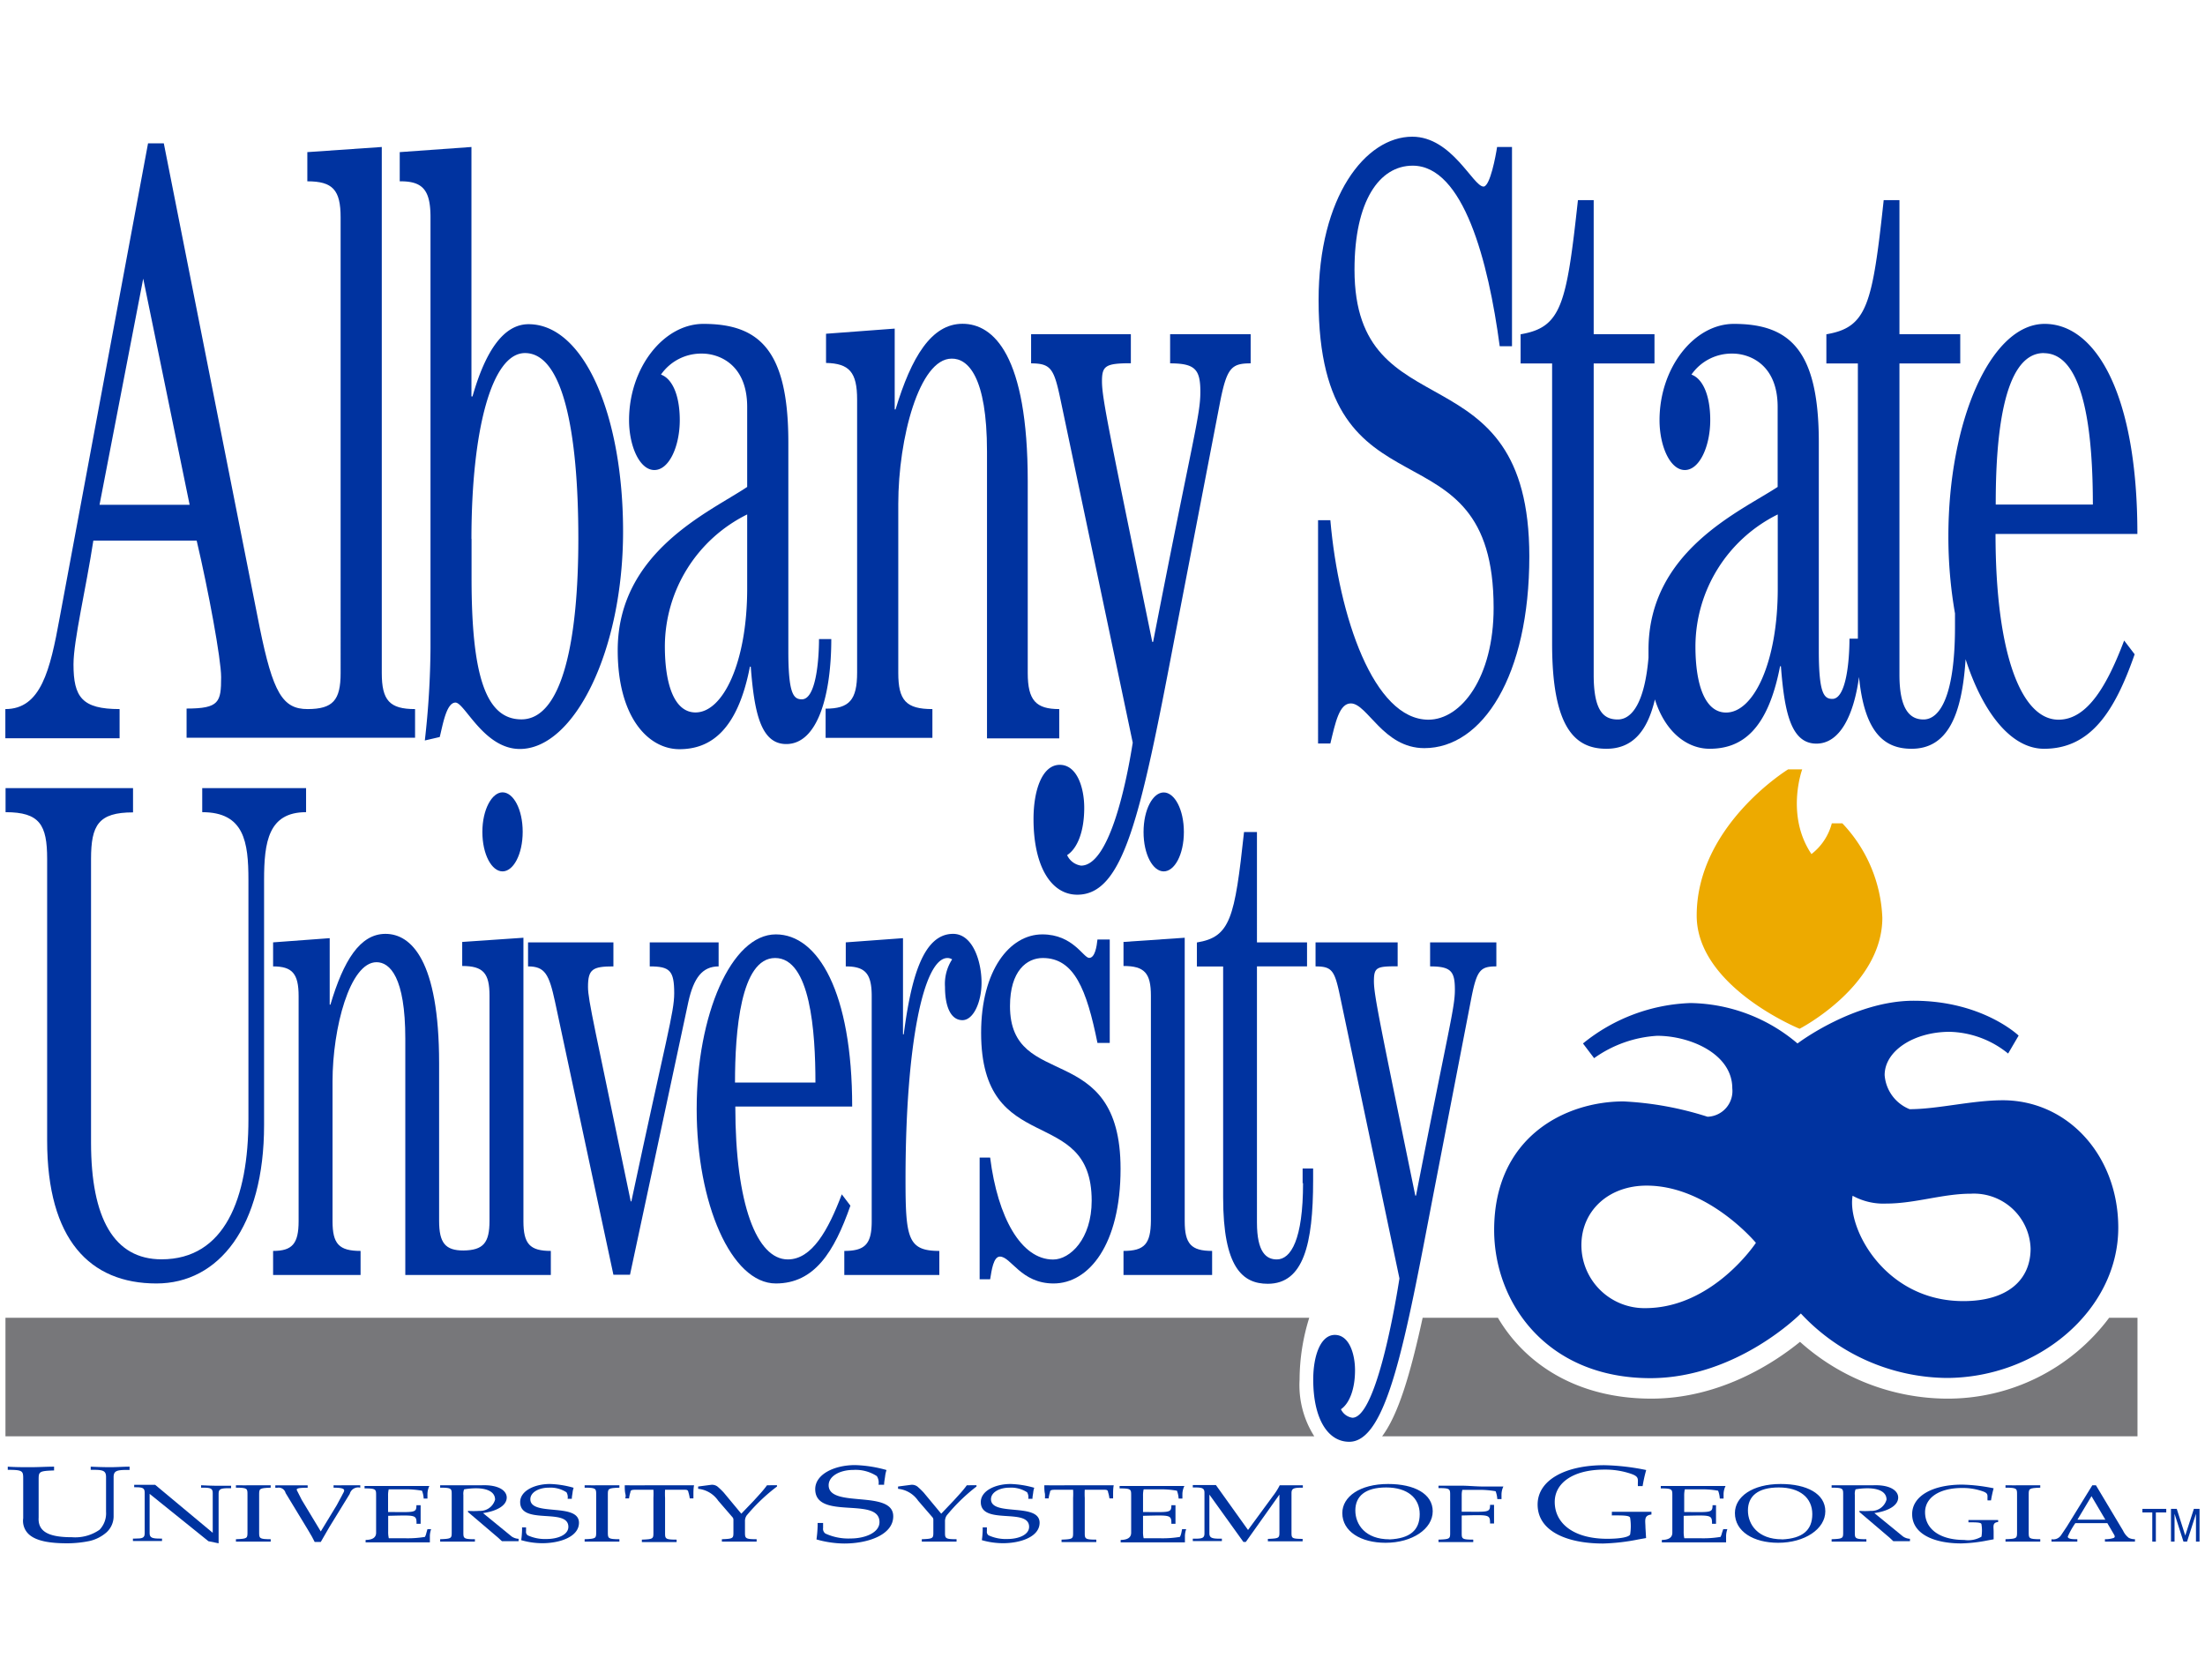 <svg id="institutions" xmlns="http://www.w3.org/2000/svg" width="210" height="160" viewBox="0 0 210 160"><defs><style>.cls-1{fill:#77777a;}.cls-2{fill:#edaa00;}.cls-3{fill:#0033a0;}</style></defs><title>inst_asu</title><path class="cls-1" d="M124.69,125.52H0.52v11.29H125.17a9.07,9.07,0,0,1-1.4-5.4A19.89,19.89,0,0,1,124.69,125.52Z"/><path class="cls-1" d="M200.87,125.52a19.19,19.19,0,0,1-15.51,7.7,21.07,21.07,0,0,1-13.93-5.41c-2.45,2-7.63,5.41-14.16,5.41-7.05,0-12-3.27-14.61-7.7h-7.17c-1.18,5.41-2.32,9.22-3.86,11.29h71.94V125.52h-2.7Z"/><path class="cls-2" d="M179.27,87.42a13.83,13.83,0,0,0-3.81-9h-1a5.45,5.45,0,0,1-1.94,2.93c-2.49-3.7-.88-8.07-0.88-8.07H170.3s-8.71,5.34-8.71,13.93c0,6.79,9.8,10.78,9.8,10.78S179.27,93.93,179.27,87.42Z"/><path class="cls-3" d="M11.39,67.54C7.81,67.54,7,66.4,7,63.28,7,61,8.19,56.08,8.89,51.49h9.84c1.12,4.75,2.33,11.3,2.33,13,0,2.38-.17,3-3.29,3v2.78H39.53V67.54c-2.42,0-3.17-.82-3.17-3.44V14l-7.09.49v2.78c2.42,0,3.17.82,3.17,3.44V64.1c0,2.61-.74,3.43-3.13,3.44S26,66,24.73,59.76L15.6,13.65H14.1L5.68,58.86c-0.91,5-1.79,8.68-5.17,8.68v2.78H11.39V67.54Zm2.25-41,4.42,21.54H9.48Z"/><path class="cls-3" d="M41,20.69v41a81.7,81.7,0,0,1-.54,8.84l1.42-.33c0.29-1.15.63-3.28,1.5-3.28s2.71,4.42,6.13,4.42c5.17,0,9.83-9.34,9.83-20.72,0-11.06-3.71-19.74-9-19.74-2.33,0-4.08,2.46-5.34,6.88H44.9V14l-6.83.49v2.78C40.24,17.25,41,18.07,41,20.69ZM44.9,51.33C44.9,41,46.82,33.63,50,33.63c3.58,0,5.08,7.37,5.08,17.69,0,9.58-1.5,17.2-5.42,17.2-3.37,0-4.75-4.1-4.75-13.43V51.33Z"/><path class="cls-3" d="M62.32,44.77c1.42,0,2.42-2.29,2.42-4.75,0-2.29-.67-3.93-1.79-4.34a4.66,4.66,0,0,1,3.92-2c1.58,0,4.29,1,4.29,5.08v7.62c-3.54,2.38-12.33,6.14-12.33,15.56,0,6.39,2.92,9.42,5.88,9.42s5.54-1.8,6.71-7.86h0.08c0.33,4.26.92,7.37,3.38,7.37,3,0,4.29-4.67,4.29-10H78c0,2-.29,5.74-1.63,5.74-0.79,0-1.29-.49-1.29-4.59V42.15c0-8.68-2.67-11.3-8.09-11.3-3.79,0-7.08,4.18-7.08,9.17C59.91,42.48,60.91,44.77,62.32,44.77Zm8.84,11.3c0,7-2.29,11.79-4.92,11.79-2,0-2.92-2.62-2.92-6.31A14.06,14.06,0,0,1,71.16,49v7.13Z"/><path class="cls-3" d="M81.63,38.06v26c0,2.62-.75,3.44-3,3.44v2.78H88.8V67.54c-2.5,0-3.25-.82-3.25-3.44V48c0-6.23,2-13.84,5.08-13.84C92.17,34.13,94,35.85,94,43V70.33h6.88V67.54c-2.21,0-3-.82-3-3.44V45.84c0-12-3.25-15-6.21-15S86.8,34,85.29,39H85.21v-7.7l-6.54.49v2.78C80.88,34.62,81.63,35.44,81.63,38.06Z"/><path class="cls-3" d="M101,38.06l6.88,32.68c-0.71,4.5-2.34,11.71-4.92,11.71a1.73,1.73,0,0,1-1.33-1c1-.65,1.63-2.29,1.63-4.51,0-1.88-.67-4.09-2.33-4.09s-2.5,2.38-2.5,5.16c0,4.5,1.67,7.21,4.17,7.21,4.37,0,6-7.29,9.21-24.16l4.42-22.93c0.63-3.11,1.08-3.52,2.88-3.52V31.83h-7.67v2.78c2.37,0,2.88.57,2.88,2.7,0,2.29-.71,4.34-4.5,23.83h-0.08c-4.08-19.9-4.79-23.18-4.79-24.82,0-1.47.33-1.72,2.75-1.72V31.83h-9.5v2.78C100.09,34.62,100.38,35.11,101,38.06Z"/><path class="cls-3" d="M128.65,67c1.58,0,3.08,4.26,7,4.26,5.54,0,10-6.88,10-18.26C145.65,32.9,129,41.33,129,25.69c0-6.55,2.37-9.91,5.54-9.91,4.83,0,7.21,9.09,8.29,17.2H144V14h-1.42c-0.12.82-.67,3.77-1.29,3.77-1,0-3-4.75-6.79-4.75-4.46,0-8.92,5.73-8.92,15.56,0,21.79,16.67,10.89,16.67,29.32,0,6.63-3.09,10.65-6.21,10.65-5.21,0-8.54-9.83-9.34-19h-1.17V70.82h1.17C127.19,68.77,127.56,67,128.65,67Z"/><path class="cls-3" d="M194.73,30.85c-5.17,0-9.17,9.34-9.17,20.23a42.44,42.44,0,0,0,.63,7.35v1.25c0,6.55-1.42,8.85-3,8.85-1.21,0-2.29-.82-2.29-4.26V34.62h5.79V31.83h-5.79V19.06h-1.5c-1.08,10-1.58,12.12-5.46,12.78v2.78h3V60.83h-0.8c0,2-.29,5.74-1.63,5.74-0.79,0-1.29-.49-1.29-4.59V42.15c0-8.68-2.67-11.3-8.09-11.3-3.79,0-7.08,4.18-7.08,9.17,0,2.46,1,4.75,2.41,4.75s2.42-2.29,2.42-4.75c0-2.29-.67-3.93-1.79-4.34a4.66,4.66,0,0,1,3.92-2c1.58,0,4.29,1,4.29,5.08v7.62C165.77,48.71,157,52.47,157,61.89c0,0.26,0,.5,0,0.75-0.37,4.3-1.58,5.89-2.93,5.89s-2.29-.82-2.29-4.26V34.62h5.79V31.83h-5.79V19.06h-1.5c-1.09,10-1.58,12.12-5.46,12.78v2.78h3v26.7c0,8.11,2.25,10,5.17,10,2.51,0,3.91-1.7,4.62-4.7,1,3.17,3.11,4.7,5.21,4.7,3.08,0,5.54-1.8,6.71-7.86h0.08c0.33,4.26.92,7.37,3.38,7.37,2.25,0,3.56-2.71,4.06-6.35,0.53,5.47,2.54,6.84,5,6.84,3.44,0,4.8-3.19,5.15-8.53,1.65,5.12,4.35,8.53,7.47,8.53,4.46,0,6.75-3.6,8.63-9l-1-1.31c-1.58,4.17-3.46,7.54-6.25,7.54-3.59,0-6-6.39-6-17.69h13.51C203.57,37.57,199.61,30.85,194.73,30.85ZM169.31,56.08c0,7-2.29,11.79-4.92,11.79-2,0-2.92-2.62-2.92-6.31A14.06,14.06,0,0,1,169.31,49v7.13Zm25.34-22.44c4.08,0,4.67,8.52,4.67,14.42h-9.25C190.06,42.15,190.65,33.63,194.65,33.63Z"/><path class="cls-3" d="M4.49,81.81v26.83c0,9.44,4.07,13.61,10.41,13.61,5.93,0,10.25-5.39,10.25-15.09V83.83c0-3.64.41-6.47,4-6.47V75.07H19.26v2.29c4,0,4.4,2.83,4.4,6.47v22.78c0,7.55-2.26,13.34-8.28,13.34-4.52,0-6.71-3.91-6.71-11.12v-27c0-3.24.7-4.45,4-4.45V75.07H0.53v2.29C3.79,77.36,4.49,78.57,4.49,81.81Z"/><path class="cls-3" d="M47.86,75.47c-1,0-1.92,1.62-1.92,3.77S46.83,83,47.86,83s1.92-1.62,1.92-3.77S48.89,75.47,47.86,75.47Z"/><path class="cls-3" d="M35.86,91.65c1.27,0,2.74,1.42,2.74,7.28v22.51H52.46v-2.29c-2,0-2.61-.67-2.61-2.83v-27l-5.83.4v2.29c2,0,2.6.68,2.6,2.83v21.44c0,2.11-.59,2.8-2.48,2.83-1.73,0-2.32-.72-2.32-2.83v-15c0-9.84-2.68-12.33-5.11-12.33s-4,2.56-5.24,6.74H31.4V89.36l-5.39.4v2.29c1.82,0,2.43.68,2.43,2.83v21.44c0,2.16-.62,2.83-2.43,2.83v2.29h8.33v-2.29c-2.06,0-2.67-.67-2.67-2.83V103C31.67,97.92,33.32,91.65,35.86,91.65Z"/><path class="cls-3" d="M58.42,92.05V89.76H50.29v2.29c1.61,0,2,.74,2.57,3.37l5.56,26H60l5.56-26c0.51-2.29,1.34-3.37,2.88-3.37V89.76H61.88v2.29c1.92,0,2.33.4,2.33,2.56,0,1.82-.75,4.18-4.08,19.82H60.07C56.63,97.78,56,95.29,56,94,56,92.32,56.43,92.05,58.42,92.05Z"/><path class="cls-3" d="M73.89,122.25c3.67,0,5.56-3,7.1-7.41l-0.82-1.08c-1.3,3.44-2.85,6.2-5.14,6.2-2.95,0-5-5.26-5-14.56H81.16C81.16,94.48,77.9,89,73.89,89c-4.25,0-7.54,7.68-7.54,16.65S69.64,122.25,73.89,122.25Zm-0.07-31c3.36,0,3.84,7,3.84,11.86H70C70,98.26,70.53,91.25,73.82,91.25Z"/><path class="cls-3" d="M91.66,97.17c1.06,0,1.82-1.75,1.82-3.57,0-2-.82-4.65-2.71-4.65-2.85,0-4,4.18-4.7,9.57H86V89.36l-5.45.4v2.29c1.85,0,2.47.68,2.47,2.83v21.44c0,2.16-.62,2.83-2.61,2.83v2.29h9.05v-2.29c-3,0-3.22-1.21-3.22-6.81,0-12.81,1.71-21.09,4-21.09a0.86,0.86,0,0,1,.44.13A4.28,4.28,0,0,0,90,94C90,95.9,90.56,97.17,91.66,97.17Z"/><path class="cls-3" d="M95.23,119.69c1.06,0,2,2.56,5.11,2.56,3.36,0,6.38-3.7,6.38-10.92,0-12.47-10.53-7.28-10.53-15.5,0-3.37,1.61-4.58,3.12-4.58,3,0,4.18,3,5.21,8.09h1.17V89.49h-1.17c-0.07.67-.24,1.75-0.79,1.75S102.19,89,99.27,89c-3.12,0-5.83,3.44-5.83,9.37,0,12.06,10.53,6.67,10.53,16,0,3.64-2.06,5.6-3.67,5.6-3.05,0-5.28-4-6-9.71h-1v11.59h1C94.44,121,94.61,119.69,95.23,119.69Z"/><path class="cls-3" d="M107,119.15v2.29h8.44v-2.29c-2,0-2.61-.67-2.61-2.83v-27l-5.83.4v2.29c2,0,2.61.68,2.61,2.83v21.44C109.59,118.48,109,119.15,107,119.15Z"/><path class="cls-3" d="M112.75,79.25c0-2.16-.89-3.77-1.92-3.77s-1.92,1.62-1.92,3.77S109.8,83,110.83,83,112.75,81.4,112.75,79.25Z"/><path class="cls-3" d="M124.1,112.68c0,5.4-1.16,7.28-2.5,7.28-1,0-1.89-.67-1.89-3.51V92.05h4.77V89.76h-4.77V79.25h-1.23c-0.89,8.22-1.3,10-4.49,10.52v2.29h2.5v22c0,6.67,1.85,8.22,4.25,8.22,3.4,0,4.32-3.77,4.32-9.84v-1.14h-1v1.41Z"/><path class="cls-3" d="M142.51,92.05V89.76H136.2v2.29c2,0,2.36.47,2.36,2.22s-0.58,3.57-3.7,19.61h-0.07c-3.36-16.38-3.94-19.08-3.94-20.42s0.27-1.42,2.26-1.42V89.76h-7.82v2.29c1.58,0,1.82.4,2.33,2.83l5.66,26.89c-0.58,3.71-2.36,13.27-4.48,13.27a1.42,1.42,0,0,1-1.09-.81c0.79-.54,1.34-1.89,1.34-3.71,0-1.55-.55-3.37-1.92-3.37s-2.06,2-2.06,4.25c0,3.71,1.37,5.93,3.43,5.93,3.6,0,5.34-9.62,8-23.51L140.14,95C140.66,92.39,141,92.05,142.51,92.05Z"/><path class="cls-3" d="M8.64,139.7V140H8.88c0.94,0,1.22.09,1.22,0.69V144a2.26,2.26,0,0,1-.62,1.71,4.06,4.06,0,0,1-2.63.71c-2,0-3.26-.42-3.17-1.87v-3.57c0-.8,0-0.87,1.47-0.92V139.7c-0.74,0-1.47.05-2.23,0.05s-1.48,0-2.18-.05V140c1.48,0,1.47.12,1.47,0.92v3.69A1.75,1.75,0,0,0,2.61,146C3.35,146.86,5,147,6.44,147a10.79,10.79,0,0,0,2.09-.22,3.71,3.71,0,0,0,1.61-.82,2.07,2.07,0,0,0,.68-1.49V140.7c0-.59.29-0.69,1.27-0.69h0.25V139.7c-0.61,0-1.22.05-1.84,0.05S9.25,139.73,8.64,139.7Z"/><path class="cls-3" d="M19.15,141.47v0.23h0.19c0.71,0,.92.07,0.92,0.51V146l-5.48-4.57c-0.34,0-.66,0-1,0s-0.67,0-1,0v0.23h0.16c0.65,0,.84.08,0.84,0.52v3.86c0,0.45-.21.51-0.92,0.51H12.66v0.23c0.46,0,.93,0,1.39,0s0.93,0,1.38,0v-0.23H15.25c-0.73,0-1-.07-1-0.51v-3.75l5.6,4.51L20.82,147l0-.29v-4.45c0-.44.22-0.51,1-0.51h0.19v-0.23c-0.45,0-.92,0-1.38,0S19.61,141.49,19.15,141.47Z"/><path class="cls-3" d="M22.47,141.47v0.23c1.12,0,1.1.09,1.1,0.69v3.53c0,0.6,0,.65-1.1.69v0.23c0.52,0,1.07,0,1.64,0s1.11,0,1.67,0v-0.23c-1.11,0-1.1-.09-1.1-0.69v-3.53c0-.6,0-0.65,1.1-0.69v-0.23c-0.56,0-1.1,0-1.67,0S23,141.49,22.47,141.47Z"/><path class="cls-3" d="M31.77,141.47v0.23c1.39,0,1,.31.8,0.74l-0.5.93-1.52,2.5-1.81-3L28.3,142c-0.08-.16-0.15-0.3,1-0.29v-0.23c-0.51,0-1,0-1.54,0s-1,0-1.54,0v0.23H26.4a0.68,0.68,0,0,1,.8.5l2.1,3.46,0.41,0.7,0.26,0.5h0.58l0.82-1.42,1.94-3.16a0.83,0.83,0,0,1,1-.59v-0.23c-0.42,0-.82,0-1.25,0S32.18,141.49,31.77,141.47Z"/><path class="cls-3" d="M40.61,146a1.44,1.44,0,0,1-.14.39,10,10,0,0,1-1.87.13c-0.55,0-1.15,0-1.57,0a2.65,2.65,0,0,1-.06-0.66v-1.48c2.62-.06,2.7-0.11,2.7.76h0.39v-1.77H39.66c0,0.75-.17.66-2.7,0.65V142.5a2.5,2.5,0,0,1,.06-0.64c0.38,0,.93,0,1.44,0a8.7,8.7,0,0,1,1.73.13,2.39,2.39,0,0,1,.16.75h0.36c0-.16,0-0.29,0-0.45a1.79,1.79,0,0,1,.18-0.75c-0.39,0-1.19,0-1.92,0s-1.41,0-2.12,0-1.42,0-2.13,0v0.23c1.11,0,1.1.09,1.1,0.69v3.53c0,0.51-.42.68-1,0.69v0.23c0.71,0,1.39,0,2.1,0s1.4,0,2.09,0,1.5,0,1.93,0v-0.64a2.13,2.13,0,0,1,.12-0.62H40.71Z"/><path class="cls-3" d="M46,144.12c1.13-.15,2.26-0.64,2.26-1.48,0-.64-0.74-1.22-2.34-1.17-0.67,0-1.35,0-2,0s-1.36,0-2,0v0.23c1.11,0,1.1.09,1.1,0.69v3.53c0,0.6,0,.65-1.1.69v0.23c0.52,0,1.07,0,1.64,0s1.11,0,1.67,0v-0.23c-1.11,0-1.1-.09-1.1-0.69v-3.53a1.15,1.15,0,0,1,.07-0.53,6.53,6.53,0,0,1,1.16-.1c0.86,0,1.79.25,1.79,1.08a1.47,1.47,0,0,1-1.51,1.07,7.16,7.16,0,0,1-1.07,0l0,0.11,2.76,2.35c0.16,0.13.29,0.27,0.48,0.43,0.27,0,.52,0,0.79,0s0.53,0,.79,0v-0.23a1.27,1.27,0,0,1-.66-0.22Z"/><path class="cls-3" d="M50.51,142.8c0-.66.81-1.1,1.76-1.1a2.81,2.81,0,0,1,1.68.44,0.92,0.92,0,0,1,.11.62h0.4c0-.23.06-0.45,0.08-0.68a2.42,2.42,0,0,1,.09-0.37,9.08,9.08,0,0,0-2.25-.36c-1.5,0-2.84.67-2.84,1.72,0,2.24,4.59.5,4.59,2.36,0,0.76-1,1.16-2.07,1.16a3.93,3.93,0,0,1-1.8-.35,0.41,0.41,0,0,1-.16-0.4v-0.36H49.72v0.22a8.92,8.92,0,0,1-.08,1,7.27,7.27,0,0,0,2,.29c1.73,0,3.5-.63,3.5-1.95C55.13,143.09,50.51,144.47,50.51,142.8Z"/><path class="cls-3" d="M55.68,141.47v0.23c1.11,0,1.1.09,1.1,0.69v3.53c0,0.6,0,.65-1.1.69v0.23c0.52,0,1.07,0,1.64,0s1.11,0,1.67,0v-0.23c-1.11,0-1.1-.09-1.1-0.69v-3.53c0-.6,0-0.65,1.1-0.69v-0.23c-0.56,0-1.1,0-1.67,0S56.2,141.49,55.68,141.47Z"/><path class="cls-3" d="M59.5,141.47c0,0.28,0,.56.06,0.82s0,0.28,0,.43h0.35a3,3,0,0,1,.13-0.59c0-.2.16-0.22,0.4-0.23l1.79,0a7.57,7.57,0,0,1,0,.77v3.29c0,0.6,0,.65-1.1.69v0.23c0.52,0,1.07,0,1.64,0s1.11,0,1.67,0v-0.23c-1.11,0-1.1-.09-1.1-0.69v-3.29a6.91,6.91,0,0,1,0-.77l1.81,0c0.24,0,.38,0,0.41.23a3.09,3.09,0,0,1,.13.59h0.35c0-.15,0-0.28,0-0.43s0-.54.06-0.82c-1.13,0-2.23,0-3.35,0S60.6,141.49,59.5,141.47Z"/><path class="cls-3" d="M71.8,142.93l-1.2,1.25-1.66-2a6.46,6.46,0,0,0-.51-0.5,0.86,0.86,0,0,0-.71-0.25l-1.23.16v0.22a2.63,2.63,0,0,1,1.91,1.13l1.39,1.61a0.39,0.39,0,0,1,.06.24v1.13c0,0.6,0,.65-1.1.69v0.23c0.52,0,1.07,0,1.64,0s1.12,0,1.67,0v-0.23c-1.11,0-1.11-.09-1.11-0.69v-1a0.94,0.94,0,0,1,.16-0.57A17.21,17.21,0,0,1,74,141.59v-0.12H73.05C72.67,142,72.24,142.44,71.8,142.93Z"/><path class="cls-3" d="M78.92,141.47c0-.88,1.08-1.46,2.35-1.46a3.69,3.69,0,0,1,2.24.59,1.18,1.18,0,0,1,.16.82H84.2c0-.3.08-0.6,0.11-0.91a3,3,0,0,1,.12-0.49,12.13,12.13,0,0,0-3-.47c-2,0-3.79.89-3.79,2.29,0,3,6.12.66,6.12,3.14,0,1-1.36,1.56-2.75,1.56a5.22,5.22,0,0,1-2.4-.47,0.55,0.55,0,0,1-.22-0.53v-0.48H77.87v0.29a12.05,12.05,0,0,1-.11,1.28,9.9,9.9,0,0,0,2.64.39c2.3,0,4.67-.84,4.67-2.59C85.08,141.85,78.92,143.69,78.92,141.47Z"/><path class="cls-3" d="M90.83,142.93l-1.19,1.25-1.66-2a6.76,6.76,0,0,0-.51-0.5,0.86,0.86,0,0,0-.71-0.25l-1.23.16v0.22a2.63,2.63,0,0,1,1.91,1.13l1.39,1.61a0.39,0.39,0,0,1,.06.24v1.13c0,0.6,0,.65-1.1.69v0.23c0.52,0,1.07,0,1.64,0s1.11,0,1.67,0v-0.23c-1.11,0-1.1-.09-1.1-0.69v-1a1,1,0,0,1,.16-0.57A17.21,17.21,0,0,1,93,141.59v-0.12H92.08C91.7,142,91.27,142.44,90.83,142.93Z"/><path class="cls-3" d="M94.38,142.8c0-.66.81-1.1,1.76-1.1a2.81,2.81,0,0,1,1.68.44,0.92,0.92,0,0,1,.11.62h0.4c0-.23.06-0.45,0.08-0.68a2.28,2.28,0,0,1,.09-0.37,9.13,9.13,0,0,0-2.25-.36c-1.5,0-2.84.67-2.84,1.72,0,2.24,4.6.5,4.6,2.36,0,0.76-1,1.16-2.06,1.16a3.94,3.94,0,0,1-1.8-.35,0.41,0.41,0,0,1-.16-0.4v-0.36h-0.4v0.22a8.24,8.24,0,0,1-.08,1,7.29,7.29,0,0,0,2,.29c1.73,0,3.5-.63,3.5-1.95C99,143.09,94.38,144.47,94.38,142.8Z"/><path class="cls-3" d="M99.46,141.47c0,0.28,0,.56.06,0.82a4,4,0,0,1,0,.43h0.35a3.14,3.14,0,0,1,.13-0.59c0-.2.16-0.22,0.41-0.23l1.79,0a6.79,6.79,0,0,1,0,.77v3.29c0,0.6,0,.65-1.1.69v0.23c0.52,0,1.07,0,1.64,0s1.11,0,1.67,0v-0.23c-1.11,0-1.1-.09-1.1-0.69v-3.29a6.79,6.79,0,0,1,0-.77l1.81,0c0.24,0,.39,0,0.41.23a3.22,3.22,0,0,1,.13.59h0.35c0-.15,0-0.28,0-0.43s0-.54.06-0.82c-1.13,0-2.23,0-3.35,0S100.56,141.49,99.46,141.47Z"/><path class="cls-3" d="M112.51,146a1.37,1.37,0,0,1-.14.39,10,10,0,0,1-1.87.13c-0.56,0-1.15,0-1.58,0a2.67,2.67,0,0,1-.06-0.66v-1.48c2.62-.06,2.7-0.11,2.7.76h0.39v-1.77h-0.39c0,0.75-.17.66-2.7,0.65V142.5a2.51,2.51,0,0,1,.06-0.64c0.38,0,.93,0,1.44,0a8.72,8.72,0,0,1,1.73.13,2.52,2.52,0,0,1,.16.75h0.36c0-.16,0-0.29,0-0.45a1.79,1.79,0,0,1,.19-0.75c-0.4,0-1.2,0-1.93,0s-1.4,0-2.12,0-1.42,0-2.12,0v0.23c1.11,0,1.1.09,1.1,0.69v3.53c0,0.51-.42.68-1,0.69v0.23c0.71,0,1.39,0,2.1,0s1.4,0,2.09,0,1.5,0,1.93,0v-0.64a2.13,2.13,0,0,1,.12-0.62h-0.39Z"/><path class="cls-3" d="M123,145.92v-3.7c0-.44.21-0.51,0.91-0.52h0.17v-0.23c-0.36,0-.73,0-1.1,0s-0.74,0-1.1,0a6,6,0,0,1-.63,1l-2.39,3.26-3.06-4.28c-0.36,0-.73,0-1.1,0s-0.74,0-1.1,0v0.23h0.19c0.71,0,.92.07,0.92,0.51v3.86c0,0.45-.21.51-0.92,0.51h-0.19v0.23c0.46,0,.93,0,1.39,0s0.93,0,1.38,0v-0.23h-0.19c-0.73,0-1-.07-1-0.51v-3.69l3.24,4.51h0.23l3.2-4.51v3.53c0,0.6,0,.65-1.1.69v0.23c0.52,0,1.07,0,1.64,0s1.11,0,1.67,0v-0.23C123,146.57,123,146.52,123,145.92Z"/><path class="cls-3" d="M132.2,141.35c-2.69,0-4.36,1.21-4.36,2.77,0,1.75,1.76,2.83,4.12,2.83,2.54,0,4.49-1.32,4.49-3S134.68,141.35,132.2,141.35Zm0.13,5.27c-2.3,0-3.25-1.41-3.25-2.75s0.92-2.19,2.94-2.19,3.19,1,3.19,2.54S134.27,146.54,132.33,146.63Z"/><path class="cls-3" d="M139.13,141.51c-0.72,0-1.42,0-2.13,0v0.23c1.12,0,1.11.09,1.11,0.69v3.53c0,0.6,0,.65-1.11.69v0.23c0.52,0,1.07,0,1.64,0s1.11,0,1.67,0v-0.23c-1.12,0-1.1-.09-1.1-0.69v-1.61c2.62-.06,2.7-0.11,2.7.76h0.38v-1.77h-0.38c0,0.75-.17.66-2.7,0.65v-1.58a1.81,1.81,0,0,1,.06-0.5c0.38,0,.93,0,1.44,0a8.74,8.74,0,0,1,1.73.13,2.53,2.53,0,0,1,.16.75H143c0-.16,0-0.29,0-0.45a1.79,1.79,0,0,1,.18-0.75c-0.39,0-1.19,0-1.92,0S139.84,141.51,139.13,141.51Z"/><path class="cls-3" d="M153.49,144.34c1.1,0,1.71,0,1.76.23a5,5,0,0,1,0,1.59c-0.12.26-1,.41-2.18,0.41-3.18,0-5-1.45-5-3.51,0-1.81,1.75-3.08,4.72-3.08a7.59,7.59,0,0,1,2.49.38c0.91,0.3.67,0.53,0.71,1.19h0.45a13.85,13.85,0,0,1,.34-1.53,21.73,21.73,0,0,0-4-.46c-3.71,0-6.34,1.42-6.34,3.75,0,2.53,2.78,3.71,6.23,3.71a19.32,19.32,0,0,0,3.37-.39l0.73-.13-0.06-1c0-.65-0.19-1.16.57-1.24V144h-3.77v0.31Z"/><path class="cls-3" d="M164,146a1.54,1.54,0,0,1-.14.39,10,10,0,0,1-1.87.13c-0.56,0-1.15,0-1.58,0a2.8,2.8,0,0,1-.06-0.66v-1.48c2.62-.06,2.7-0.11,2.7.76h0.38v-1.77H163.1c0,0.75-.17.66-2.7,0.65V142.5a2.63,2.63,0,0,1,.06-0.64c0.38,0,.93,0,1.44,0a8.74,8.74,0,0,1,1.73.13,2.48,2.48,0,0,1,.16.75h0.36c0-.16,0-0.29,0-0.45a1.79,1.79,0,0,1,.19-0.75c-0.4,0-1.2,0-1.93,0s-1.4,0-2.12,0-1.41,0-2.12,0v0.23c1.11,0,1.1.09,1.1,0.69v3.53c0,0.51-.42.68-1,0.69v0.23c0.71,0,1.39,0,2.1,0s1.4,0,2.09,0,1.5,0,1.93,0v-0.64a2.12,2.12,0,0,1,.12-0.62h-0.39Z"/><path class="cls-3" d="M169.59,141.35c-2.69,0-4.36,1.21-4.36,2.77,0,1.75,1.76,2.83,4.12,2.83,2.54,0,4.49-1.32,4.49-3S172.07,141.35,169.59,141.35Zm0.13,5.27c-2.3,0-3.25-1.41-3.25-2.75s0.92-2.19,2.94-2.19,3.19,1,3.19,2.54S171.66,146.54,169.72,146.63Z"/><path class="cls-3" d="M178.51,144.12c1.13-.15,2.27-0.64,2.27-1.48,0-.64-0.74-1.22-2.34-1.17-0.68,0-1.35,0-2,0s-1.36,0-2,0v0.23c1.11,0,1.1.09,1.1,0.69v3.53c0,0.6,0,.65-1.1.69v0.23c0.52,0,1.07,0,1.64,0s1.11,0,1.67,0v-0.23c-1.11,0-1.1-.09-1.1-0.69v-3.53a1.17,1.17,0,0,1,.07-0.53,6.56,6.56,0,0,1,1.16-.1c0.86,0,1.79.25,1.79,1.08a1.47,1.47,0,0,1-1.51,1.07,7.17,7.17,0,0,1-1.07,0l0,0.11,2.76,2.35c0.16,0.13.29,0.27,0.47,0.43,0.27,0,.52,0,0.79,0s0.53,0,.79,0v-0.23a1.27,1.27,0,0,1-.66-0.22Z"/><path class="cls-3" d="M187.39,145c0.83,0,1.29,0,1.32.18a3.68,3.68,0,0,1,0,1.19,2.5,2.5,0,0,1-1.64.31c-2.39,0-3.73-1.09-3.73-2.64,0-1.36,1.31-2.31,3.54-2.31a5.76,5.76,0,0,1,1.87.29c0.69,0.22.5,0.4,0.54,0.89h0.33a10.94,10.94,0,0,1,.25-1.15,16.52,16.52,0,0,0-3-.35c-2.79,0-4.76,1.07-4.76,2.81,0,1.9,2.09,2.79,4.68,2.79a14.36,14.36,0,0,0,2.53-.29l0.55-.1,0-.72c0-.5-0.14-0.87.43-0.93v-0.19h-2.83V145Z"/><path class="cls-3" d="M191,141.47v0.23c1.12,0,1.1.09,1.1,0.69v3.53c0,0.6,0,.65-1.1.69v0.23c0.52,0,1.07,0,1.64,0s1.12,0,1.67,0v-0.23c-1.12,0-1.1-.09-1.1-0.69v-3.53c0-.6,0-0.65,1.1-0.69v-0.23c-0.56,0-1.1,0-1.67,0S191.51,141.49,191,141.47Z"/><path class="cls-3" d="M202.2,145.8l-2.59-4.33h-0.34l-2.43,3.94-0.53.79a0.89,0.89,0,0,1-.93.41v0.23c0.41,0,.81,0,1.23,0s0.83,0,1.23,0v-0.23c-0.39,0-.91,0-0.91-0.25a7.71,7.71,0,0,1,.72-1.28h3.05l0.65,1.11c0.08,0.14.08,0.26-.08,0.31a2.59,2.59,0,0,1-.8.11v0.23c0.47,0,.94,0,1.43,0s1,0,1.43,0v-0.23a1.29,1.29,0,0,1-.59-0.13A1.84,1.84,0,0,1,202.2,145.8Zm-4.35-1.05,1.34-2.24,1.32,2.24h-2.66Z"/><path class="cls-3" d="M171.51,125.11a19.24,19.24,0,0,0,13.85,6.14c8.7,0,16.38-6.42,16.38-14.31,0-6.88-4.82-12.14-11-12.14-2.93,0-6.19.85-8.87,0.85a3.8,3.8,0,0,1-2.38-3.25c0-2.32,2.81-4.12,6.2-4.12a9.17,9.17,0,0,1,5.56,2.07l1-1.71s-3.44-3.32-10-3.32c-5.71,0-11.06,4.07-11.06,4.07A16.08,16.08,0,0,0,161,95.54a17.14,17.14,0,0,0-10.24,3.85l1.06,1.4a11.5,11.5,0,0,1,6-2.13c3.15,0,7.16,1.72,7.16,5a2.45,2.45,0,0,1-2.36,2.71,31.08,31.08,0,0,0-8-1.46c-5.49,0-12.32,3.34-12.32,12.25,0,6.91,5,14.11,14.9,14.11C165.47,131.25,171.51,125.11,171.51,125.11Zm4.94-11.21a6.09,6.09,0,0,0,3.18.74c2.77,0,5.37-.94,8.07-0.94a5.4,5.4,0,0,1,5.69,5.23c0,3-2.21,5-6.4,5C179.53,123.94,175.89,117,176.44,113.89ZM156.68,124.6a6,6,0,0,1-6.07-6c0-3.24,2.55-5.67,6.21-5.67,5.88,0,10.41,5.45,10.41,5.45S163.13,124.6,156.68,124.6Z"/><polygon class="cls-3" points="204.04 144.06 204.98 144.06 204.98 146.84 205.32 146.84 205.32 144.06 206.31 144.06 206.31 143.72 204.04 143.72 204.04 144.06"/><polygon class="cls-3" points="208.94 143.72 208.12 146.26 207.31 143.72 206.76 143.72 206.76 146.84 207.1 146.84 207.1 144.19 207.95 146.84 208.29 146.84 209.14 144.19 209.14 146.84 209.48 146.84 209.48 143.72 208.94 143.72"/></svg>